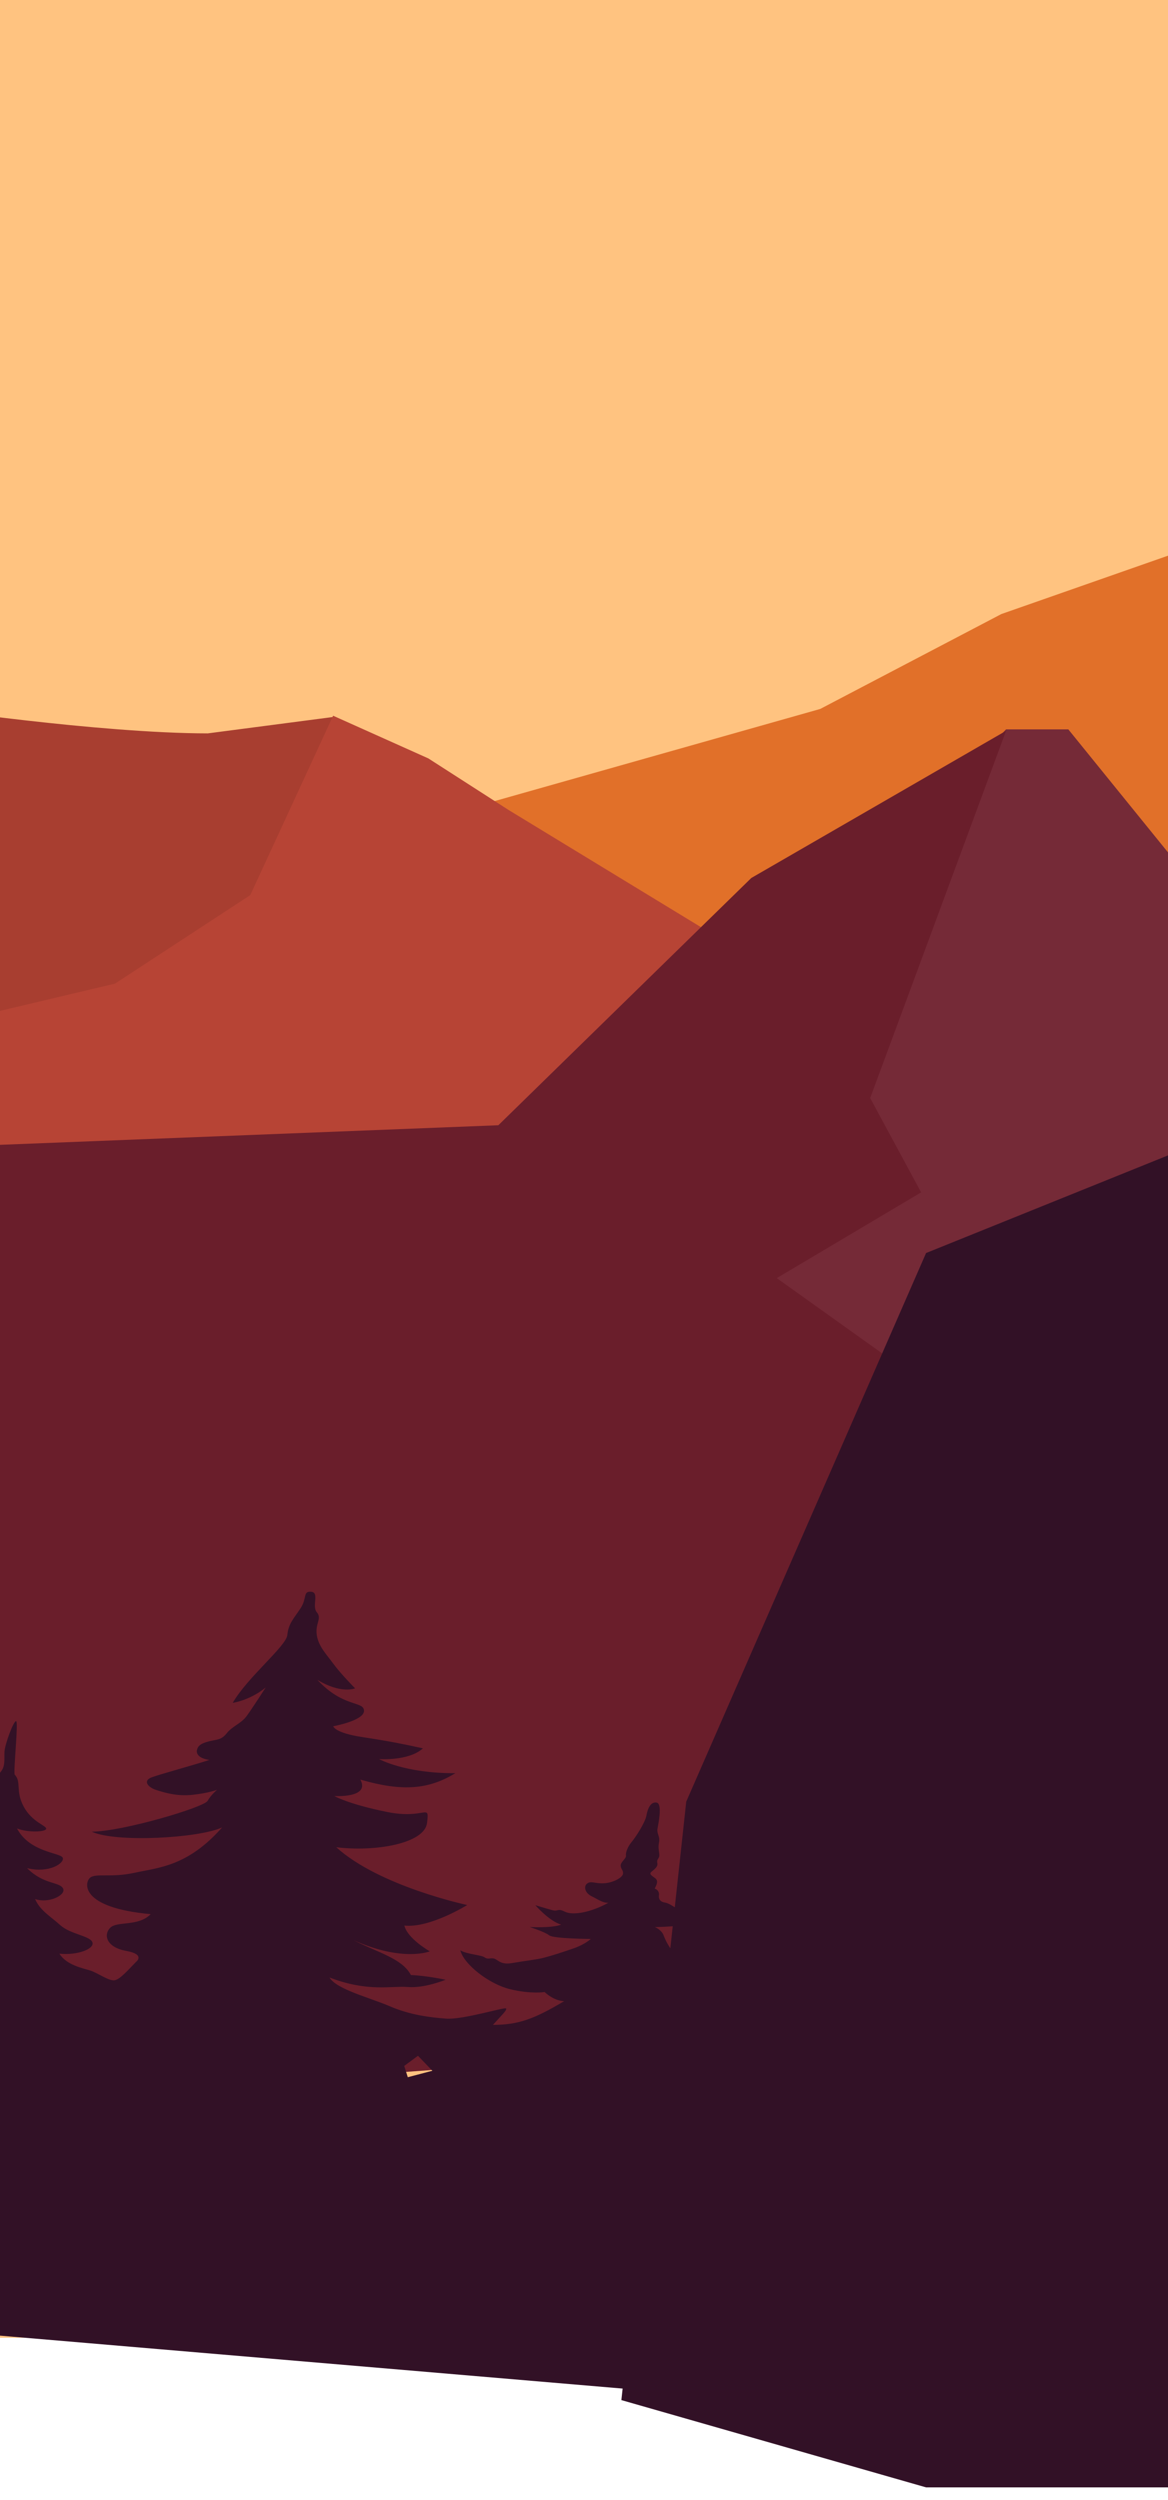 <svg width="375" height="802" viewBox="0 0 375 802" fill="none" xmlns="http://www.w3.org/2000/svg">
<rect x="-0.5" width="426" height="750" fill="#FFC380"/>
<g filter="url(#filter0_d)">
<path d="M321.5 200L441.5 158L419.5 446H-114.5L-101.5 305.245L25.271 297.764L263.355 230.441L321.5 200Z" fill="#E17029"/>
</g>
<g filter="url(#filter1_d)">
<path d="M-23.75 230L-103.554 233.013L-170.5 277.835L-176.5 472L425.5 451.561L317.189 360.698C253.346 325.285 136.833 243.98 107.039 233.013L66.694 238.286C31.508 238.239 -23.75 230 -23.75 230Z" fill="#A83E30"/>
<path d="M80.358 290.164L106.951 232.616L137.533 246.317L163.239 262.829L359.5 382.278L-160.5 482L-152.328 382.278L-22.91 332.742L36.923 318.565L80.358 290.164Z" fill="#B74435"/>
</g>
<g filter="url(#filter2_d)">
<path d="M173.961 438.719H506.58L342.997 237H323.003L275.292 286.513L173.961 438.719Z" fill="#752A37"/>
<path d="M241.212 284.679L160 364L-5.5 370.5L-83.228 430.466L-170.5 690L295.74 655.449L286.652 439.635L249.391 413.045L295.74 385.538L279.382 355.28L323.004 237.458L241.212 284.679Z" fill="#6A1E2B"/>
</g>
<g filter="url(#filter3_d)">
<path d="M401.832 372.286L467.326 355L521.326 801H297.326L199.5 773L220.326 581L297.326 405L378.441 372.286H401.832Z" fill="#321126"/>
</g>
<path d="M415.951 769.17C415.829 763.785 408.156 777.791 377.135 753.656C395.04 758.394 403.581 754.113 408.623 751.731C398.209 753.166 395.386 749.631 395.386 749.631C395.386 749.631 415.908 745.632 414.881 740.777C413.853 735.923 411.822 746.26 390.805 738.732C369.789 731.203 370.168 720.971 370.168 720.971C370.168 720.971 373.797 720.426 374.378 718.15C383.252 722.506 395.265 721.391 399.657 719.445C389.387 719.124 384.627 715.051 384.627 715.051C384.627 715.051 390.908 712.284 393.719 708.737C388.996 710.354 374.523 705.456 365.462 690.028C377.855 690.59 383.213 686.484 378.309 682.973C384.871 684.261 392.845 680.623 392.325 679.196C385.676 680.181 377.163 678.638 375.283 676.282C373.403 673.925 368.874 668.16 368.874 668.16C368.874 668.16 373.011 669.894 375.713 669.232C378.416 668.564 378.724 667.291 380.384 667.878C382.044 668.465 383.326 667.682 382.406 665.931C381.486 664.186 380.855 663.273 378.284 662.118C375.707 660.963 372.285 658.269 371.492 653.111C370.698 647.953 368.538 647.853 368.538 647.853C368.538 647.853 372.01 623.325 365.546 622.224C359.083 621.123 361.452 635.436 355.054 640.39C348.649 645.344 347.68 646.605 342.077 646.313C336.475 646.021 337.694 651.131 342.799 652.424C339.888 653.459 332.788 651.819 332.788 651.819C332.788 651.819 335.01 653.931 337.779 654.902C340.55 655.868 345.412 656.13 345.412 656.13C345.412 656.13 343.952 660.132 347.544 661.625C346.853 663.585 336.211 666.255 336.211 666.255C336.211 666.255 343.497 662.809 341.327 660.885C339.156 658.961 337.257 660.511 333.965 660.75C330.672 660.989 329.943 660.704 323.893 659.214C317.85 657.725 315.115 656.372 310.04 653.036C304.964 649.705 300.397 643.814 300.397 643.814L305.487 644.308L302.273 640.918C302.273 640.918 311.21 642.107 316.718 641.962C322.227 641.816 325.909 640.239 325.296 637.984C324.689 635.736 322.551 635.616 319.685 634.82C316.819 634.025 316.069 632.272 313.108 631.044C310.147 629.817 307.997 630.772 305.955 628.524C303.913 626.271 293.43 620.697 290.946 615.641C297.095 617.468 303.963 615.157 303.872 613.115C303.781 611.072 301.381 612.457 298.861 612.037C296.341 611.616 295.836 608.93 295.836 608.93C295.836 608.93 300.283 610.568 304.772 609.851C309.261 609.134 310.748 605.514 310.444 604.797C310.141 604.08 308.643 604.153 305.631 604.142C302.613 604.131 299.041 602.646 298.843 600.265C298.645 597.884 296.033 594.612 293.247 593.556C296.224 593.078 296.581 591.029 296.581 591.029C296.581 591.029 298.241 593.573 301.845 593.227C305.449 592.881 304.942 589.013 303.066 587.387C301.19 585.761 299.314 584.136 298.389 579.658C297.463 575.18 295.332 573.209 295.704 570.224C296.075 567.24 294.431 555.045 291.166 555.013C287.907 554.982 288.384 559.906 288.133 561.106C287.882 562.306 285.3 564.774 284.625 568.625C283.949 572.476 275.443 581.204 273.441 583.805C271.438 586.406 261.681 584.518 260.397 590.107C259.105 595.701 268.596 590.965 268.305 593.305C268.014 595.644 263.058 597.336 257.368 597.75C251.677 598.164 254.307 599.28 249.775 599.954C245.244 600.629 242.85 603.927 242.565 605.453C238.281 604.52 236.159 602.912 236.159 602.912C236.159 602.912 236.397 604.153 237.276 605.087C233.865 605.081 233.324 604.26 233.324 604.26C233.324 604.26 234.125 607.345 240.412 608.119C246.692 608.898 248.462 610.999 253.507 610.982C249.415 612.101 246.875 614.611 243.857 614.6C240.839 614.589 233.655 614.709 229.751 617.472C225.846 620.235 224.851 618.277 224.619 620.577C224.38 622.876 226.335 621.904 227.79 622.513C229.243 623.127 232.397 624.817 236.925 625.369C241.454 625.915 243.309 624.936 243.309 624.936C243.309 624.936 242.735 628.349 245.185 629.332C243.618 631.97 241.87 632.145 239.803 632.053C237.736 631.961 235.908 632.782 235.816 634.279C235.732 635.778 237.235 636.803 240.705 637.098C244.182 637.393 250.716 636.889 250.716 636.889C250.716 636.889 240.787 646.555 224.516 649.143L222.336 648.166C222.336 648.166 224.67 646.714 224.807 645.014C232.135 645.146 237.132 643.128 236.658 640.952C236.184 638.777 230.271 641.631 222.512 633.64C214.754 625.649 213.788 622.695 213.048 620.865C212.315 619.029 210.259 618.247 210.259 618.247C210.259 618.247 214.713 618.196 218.179 617.76C221.645 617.324 222.572 615.262 221.478 613.887C220.389 612.512 219.417 612.552 218.097 612.44C216.777 612.327 215.237 610.669 213.564 610.404C211.891 610.139 211.381 609.181 211.565 607.976C211.748 606.771 210.703 605.979 210.291 605.972C209.885 605.966 211.908 603.695 210.38 602.59C208.845 601.484 208.753 601.353 208.854 600.871C208.948 600.388 211.391 599.252 211.056 597.757C210.721 596.262 211.818 596.417 211.671 594.877C211.531 593.337 211.26 592.796 211.603 590.963C211.94 589.129 210.825 588.298 211.098 586.704C211.37 585.111 212.725 578.686 210.842 578.314C208.959 577.942 207.947 580.147 207.547 582.433C207.154 584.719 204.086 589.409 202.774 590.976C201.469 592.544 200.827 594.385 200.976 595.312C201.118 596.238 199.238 597.361 199.275 598.529C199.313 599.692 200.175 599.95 200.025 601.158C199.874 602.366 196.888 604.008 194.009 604.187C191.129 604.372 189.815 603.34 188.552 604.242C187.289 605.144 187.766 607.292 189.968 608.366C192.17 609.439 193.484 610.527 195.349 610.44C189.616 613.588 183.929 614.571 181.378 613.317C178.826 612.064 179.335 613.356 177.357 612.825C175.386 612.29 171.883 611.228 171.883 611.228C171.883 611.228 176.158 616.203 180.158 617.462C177.154 618.64 170.051 618.221 170.051 618.221C170.051 618.221 175.006 619.801 176.319 620.889C177.633 621.976 189.673 622.051 189.673 622.051C189.673 622.051 187.902 623.774 184.23 625.051C180.557 626.328 177.263 627.392 174.654 628.068C172.045 628.744 168.09 629.138 164.352 629.797C160.608 630.454 159.804 628.596 158.551 628.328C157.298 628.06 156.719 628.741 155.578 627.953C154.438 627.164 149.911 626.981 147.796 625.702C148.873 630.154 156.98 636.541 163.797 638.18C170.613 639.818 174.861 639.081 174.861 639.081C174.861 639.081 177.627 641.88 181.123 642.016C171.487 647.754 166.506 649.589 158.27 649.625C161.368 646.164 162.786 644.941 162.486 644.363C162.185 643.786 148.681 648.019 143.241 647.618C137.8 647.217 131.454 646.371 125.12 643.636C118.785 640.901 107.991 638.211 105.796 634.417C118.179 639.194 125.719 637.024 131.005 637.473C136.29 637.922 143.088 635.138 143.088 635.138C143.088 635.138 136.875 633.818 131.929 633.638C129.11 628.269 121.256 626.436 113.45 622.416C129.321 629.569 137.993 626.029 137.993 626.029C137.993 626.029 130.852 621.999 129.823 617.758C138.02 618.638 150.004 611.165 150.004 611.165C150.004 611.165 121.819 605.207 107.957 592.627C120.376 594.173 136.28 591.493 137.108 584.839C137.935 578.191 136.638 583.824 124.199 581.301C111.752 578.777 107.327 576.204 107.327 576.204C107.327 576.204 118.952 576.946 115.694 570.927C129.442 574.905 137.71 574.018 146.209 568.875C130.025 568.966 121.705 564.351 121.705 564.351C121.705 564.351 131.259 565.04 135.781 560.902C129.429 559.509 125.376 558.674 116.355 557.295C107.327 555.914 106.999 553.812 106.999 553.812C106.999 553.812 116.965 552.011 116.867 548.824C116.77 545.638 110.256 547.928 101.88 538.914C109.514 543.555 114.002 541.656 114.002 541.656C114.002 541.656 109.349 536.945 107.064 533.818C104.786 530.692 102.226 528.194 101.699 524.486C101.172 520.778 103.44 519.259 101.714 517.239C100.034 515.239 102.652 510.901 99.912 510.668C97.172 510.435 98.673 512.682 96.48 515.997C94.287 519.312 92.609 520.881 92.259 524.515C91.908 528.148 79.504 538.011 74.713 546.319C81.087 545.149 85.316 541.354 85.316 541.354C85.316 541.354 80.957 548.154 79.174 550.567C77.391 552.98 74.619 553.765 72.805 556.053C70.99 558.341 69.647 557.982 66.833 558.724C64.02 559.461 63.459 560.433 63.228 561.473C62.997 562.513 63.644 564.112 67.236 564.624C61.313 566.524 52.004 569.033 48.846 570.148C45.688 571.262 47.499 573.412 50.116 574.248C52.734 575.084 56.778 576.364 61.836 575.812C66.9 575.267 69.7 574.2 69.7 574.2C69.7 574.2 67.834 575.709 66.636 577.77C65.439 579.826 39.557 587.563 29.461 587.642C37.225 591.234 63.917 589.716 71.319 586.27C60.209 598.846 50.829 599.148 43.201 600.825C35.573 602.496 30.733 600.864 28.908 602.421C27.083 603.977 25.633 612.039 48.373 614.094C44.455 618.16 37.574 616.232 35.364 618.486C33.154 620.74 34.14 624.733 40.522 625.888C46.904 627.044 43.639 629.454 43.639 629.454C41.228 631.909 38.725 634.835 36.928 635.29C35.132 635.745 31.398 632.947 29.021 632.193C26.637 631.438 21.406 630.498 19.06 626.774C24.874 627.38 30.352 625.253 29.678 623.16C29.005 621.062 22.641 620.578 19.389 617.658C16.137 614.739 12.824 612.913 11.269 609.252C15.762 610.793 21.475 607.861 20.199 605.768C18.922 603.674 13.983 604.632 8.692 599.337C15.831 601.103 20.807 597.668 20.147 596.011C19.486 594.355 9.517 594.339 5.463 586.607C8.947 587.984 14.64 587.771 14.818 586.721C14.996 585.671 10.303 584.648 7.591 579.567C4.879 574.486 6.967 571.691 4.715 569.331C4.262 567.971 6 552.212 5.157 552.179C4.315 552.147 1.557 559.623 1.437 562C1.318 564.376 1.765 566.544 0.286 568.369C-1.186 570.19 -1.394 571.862 -1.549 573.432C-1.697 574.998 -3.835 575.697 -4.335 576.831C-4.835 577.965 -9.255 578.398 -9.272 579.238C-9.289 580.084 -6.438 580.839 -5.608 581.35C-4.778 581.861 -12.085 584.658 -16.489 584.574C-20.893 584.496 -19.753 585.73 -21.111 585.542C-22.468 585.354 -22.751 584.739 -23.008 585.013C-23.265 585.286 -23.624 587.458 -20.964 587.573C-18.304 587.687 -18.43 589.405 -16.329 589.768C-14.235 590.129 -11.997 590.097 -11.997 590.097C-11.997 590.097 -13.999 592.201 -15.679 592.427C-17.358 592.652 -20.102 592.123 -20.68 593.178C-21.258 594.233 -19.381 596.009 -16.744 596.306C-14.107 596.603 -11.81 596.101 -11.81 596.101C-11.81 596.101 -16.824 599.126 -20.345 599.083C-23.86 599.041 -29.007 598.459 -30.051 599.285C-31.089 600.116 -30.548 601.484 -26.524 602.818C-22.499 604.153 -22.514 605.361 -22.514 605.361C-22.514 605.361 -26.882 605.319 -27.276 605.982C-27.67 606.646 -26.903 608.367 -23.073 608.765C-19.244 609.163 -17.4 608.327 -17.4 608.327C-17.4 608.327 -22.383 610.402 -25.376 611.876C-28.369 613.35 -34.114 612.566 -35.833 613.485C-37.551 614.404 -40.603 613.849 -42.077 613.836C-43.544 613.822 -45.958 615.268 -43.193 617.415C-40.427 619.562 -33.342 620.348 -33.342 620.348C-33.342 620.348 -37.68 623.654 -33.078 625.406C-34.264 628.132 -44.356 630.731 -45.611 630.809C-46.866 630.886 -49.487 630.407 -50.991 631.015C-52.495 631.623 -53.41 633.971 -49.352 635.414C-45.295 636.863 -42.865 640.297 -36.899 640.33C-39.784 642.031 -49.688 644.535 -49.688 644.535C-49.688 644.535 -58.555 639.081 -62.309 633.399C-66.063 627.716 -69.777 622.477 -72.09 620.223C-62.299 623.257 -54.788 623.823 -49.859 623.656C-44.93 623.49 -41.826 622.917 -41.737 622.2C-41.648 621.488 -51.721 619.311 -53.149 618.599C-49.094 617.181 -49.434 614.911 -49.434 614.911C-49.434 614.911 -57.058 615.953 -64.002 609.414C-70.946 602.874 -79.044 593.204 -81.162 584.978C-72.3 594.931 -62.111 600.151 -57.418 602.206C-52.725 604.255 -42.409 606.436 -35.46 604.239C-47.03 599.894 -54.05 593.956 -54.05 593.956C-54.05 593.956 -42.113 591.056 -43.261 584.128C-51.199 583.398 -60.286 580.095 -65.357 575.694C-70.428 571.293 -71.252 571.446 -71.252 571.446C-71.252 571.446 -60.821 567.209 -62.95 561.737C-63.417 560.649 -69.468 561.239 -73.592 558.535C-77.717 555.832 -78.573 555.91 -80.224 553.784C-76.389 554.846 -69.308 553.864 -69.844 550.663C-70.379 547.456 -75.854 546.629 -78.088 543.094C-76.907 541.872 -76.75 540.932 -77.313 540.076C-75.05 539.46 -73.621 536.57 -73.754 534.758C-73.888 532.946 -76.047 528.43 -78.445 525.506C-80.843 522.581 -79.832 507.278 -81.121 507.241C-82.409 507.204 -81.577 510.91 -83.188 512.758C-84.799 514.606 -85.544 517.331 -86.118 519.819C-86.698 522.306 -87.975 525.058 -89.896 526.512C-91.816 527.966 -93.931 529.18 -94.342 530.361C-94.759 531.535 -98.995 531.582 -99.214 532.957C-99.433 534.333 -98.627 536.13 -97.793 536.937C-96.96 537.743 -94.8 537.96 -94.8 537.96C-94.8 537.96 -97.795 540.867 -102.448 542.083C-107.102 543.305 -109.226 544.925 -109.54 546.036C-109.855 547.147 -108.72 548.748 -106.169 549.406C-103.617 550.063 -103.545 551.279 -101.581 551.596C-99.616 551.908 -99.343 550.097 -97.889 550.221C-96.436 550.344 -95.385 550.545 -95.394 550.946C-95.396 551.347 -99.992 552.428 -100.781 554.09C-101.57 555.751 -105.19 555.845 -107.513 556.239C-109.836 556.627 -113.004 555.917 -113.743 556.847C-114.481 557.777 -119.71 559.646 -119.998 560.871C-120.285 562.095 -115.29 562.481 -114.22 563.564C-113.15 564.647 -106.123 566.934 -104.888 567.078C-103.661 567.221 -103.696 567.508 -103.719 567.69C-103.742 567.872 -107.398 566.792 -109.515 568.407C-111.633 570.028 -111.562 571.579 -115.202 570.751C-118.843 569.929 -120.025 572.951 -125.709 573.092C-131.393 573.234 -153.835 569.543 -159.317 562.029C-156.967 567.353 -153.12 570.819 -152.387 572.978C-151.654 575.136 -147.413 574.945 -144.863 577.035C-142.314 579.125 -137.852 583.58 -135.533 583.225C-137.297 584.508 -148.306 585.334 -153.514 582.578C-151.315 585.848 -144.551 587.415 -142.831 588.665C-141.111 589.915 -134.36 591.532 -130.876 590.947C-127.391 590.362 -120.766 590.869 -120.766 590.869C-120.766 590.869 -120.091 591.919 -118.268 591.745C-119.168 593.045 -125.254 594.675 -128.97 597.119C-132.685 599.558 -154.396 606.311 -160.812 605.158C-159.275 607.876 -152.528 611.153 -147.149 611.995C-141.771 612.837 -132.679 612.895 -132.679 612.895C-132.679 612.895 -132.899 616.294 -140.089 617.061C-134.936 620.253 -122.427 620.268 -122.427 620.268C-122.427 620.268 -126.642 620.79 -132.478 625.257C-138.32 629.717 -150.802 629.487 -153.947 631.64C-157.092 633.798 -166.167 635.782 -169.349 635.511C-172.524 635.241 -181.676 635.674 -183.537 634.473C-185.391 633.267 -189.018 635 -184.511 640.122C-179.997 645.245 -177.693 646.098 -172.729 646.52C-167.766 646.942 -156.176 647.375 -156.176 647.375C-156.176 647.375 -172.955 653.716 -173.56 654.824C-174.165 655.933 -172.95 659.063 -166.418 659.234C-159.886 659.404 -145.754 657.683 -140.731 654.419C-141.586 657.541 -139.243 658.565 -137.461 658.772C-135.68 658.979 -130.264 657.951 -124.316 654.213C-127.578 657.85 -140.737 668.614 -152.367 672.476C-163.998 676.339 -176.311 676.391 -177.467 678.501C-178.623 680.605 -178.588 683.914 -170.342 685.055C-162.097 686.196 -156.234 687.062 -156.234 687.062C-156.234 687.062 -171.553 698.323 -180.987 701.781C-190.428 705.239 -200.763 705.169 -203.864 704.248C-206.958 703.321 -208.604 706.488 -204.945 708.639C-201.286 710.784 -198.589 711.308 -197.441 712.142C-196.299 712.975 -190.458 712.663 -186.871 713.921C-183.284 715.179 -170.362 713.121 -170.362 713.121C-170.362 713.121 -171.812 714.76 -170.231 716.366C-178.108 719.444 -179.59 724.169 -183.083 725.043C-186.584 725.922 -201.543 728.353 -205.225 731.882L391.335 782.568C391.343 782.557 416.073 774.555 415.951 769.17ZM-72.052 667.575C-74.667 664.927 -74.857 662.156 -74.857 662.156L-66.343 666.85C-66.342 666.844 -69.452 667.132 -72.052 667.575ZM-58.003 658.961L-50.642 660.027L-54.317 662.692L-58.003 658.961ZM-45.738 690.524C-45.738 690.524 -51.335 688.175 -54.865 683.247C-47.868 686.155 -36.861 685.881 -36.861 685.881L-45.738 690.524ZM130.93 666.415L129.776 662.794L134.196 659.534L138.818 664.337L130.93 666.415ZM228.115 678.972L223.835 674.638L231.78 675.313L228.115 678.972ZM236.459 668.88L229.805 665.338L241.455 666.327L236.459 668.88ZM239.912 658.374L231.155 654.547C231.155 654.547 245.216 655.518 249.674 654.135C247.145 656.123 239.912 658.374 239.912 658.374ZM331.255 679.098C329.414 679.527 319.38 679.923 316.726 683.3C314.078 686.677 325.841 691.055 325.841 691.055C323.503 693.354 321.911 697.551 321.911 697.551L310.226 688.256L312.959 688.488L302.269 678.325L308.911 680.874L301.08 671.394C301.08 671.394 311.957 672.173 314.897 674.329C317.837 676.492 316.114 668.852 314.006 667.128C320.453 669.07 329.186 668.418 329.186 668.418C329.186 668.418 323.73 671.405 320.301 673.172C316.873 674.938 317.888 676.786 326.029 676.597C334.169 676.407 335.637 676.091 335.637 676.091C335.637 676.091 333.095 678.669 331.255 679.098Z" fill="#321126"/>
<defs>
<filter id="filter0_d" x="-118.5" y="151" width="564" height="296" filterUnits="userSpaceOnUse" color-interpolation-filters="sRGB">
<feFlood flood-opacity="0" result="BackgroundImageFix"/>
<feColorMatrix in="SourceAlpha" type="matrix" values="0 0 0 0 0 0 0 0 0 0 0 0 0 0 0 0 0 0 127 0"/>
<feOffset dy="-3"/>
<feGaussianBlur stdDeviation="2"/>
<feColorMatrix type="matrix" values="0 0 0 0 0 0 0 0 0 0 0 0 0 0 0 0 0 0 0.3 0"/>
<feBlend mode="normal" in2="BackgroundImageFix" result="effect1_dropShadow"/>
<feBlend mode="normal" in="SourceGraphic" in2="effect1_dropShadow" result="shape"/>
</filter>
<filter id="filter1_d" x="-180.5" y="223" width="610" height="260" filterUnits="userSpaceOnUse" color-interpolation-filters="sRGB">
<feFlood flood-opacity="0" result="BackgroundImageFix"/>
<feColorMatrix in="SourceAlpha" type="matrix" values="0 0 0 0 0 0 0 0 0 0 0 0 0 0 0 0 0 0 127 0"/>
<feOffset dy="-3"/>
<feGaussianBlur stdDeviation="2"/>
<feColorMatrix type="matrix" values="0 0 0 0 0 0 0 0 0 0 0 0 0 0 0 0 0 0 0.3 0"/>
<feBlend mode="normal" in2="BackgroundImageFix" result="effect1_dropShadow"/>
<feBlend mode="normal" in="SourceGraphic" in2="effect1_dropShadow" result="shape"/>
</filter>
<filter id="filter2_d" x="-174.5" y="230" width="685.08" height="461" filterUnits="userSpaceOnUse" color-interpolation-filters="sRGB">
<feFlood flood-opacity="0" result="BackgroundImageFix"/>
<feColorMatrix in="SourceAlpha" type="matrix" values="0 0 0 0 0 0 0 0 0 0 0 0 0 0 0 0 0 0 127 0"/>
<feOffset dy="-3"/>
<feGaussianBlur stdDeviation="2"/>
<feColorMatrix type="matrix" values="0 0 0 0 0 0 0 0 0 0 0 0 0 0 0 0 0 0 0.3 0"/>
<feBlend mode="normal" in2="BackgroundImageFix" result="effect1_dropShadow"/>
<feBlend mode="normal" in="SourceGraphic" in2="effect1_dropShadow" result="shape"/>
</filter>
<filter id="filter3_d" x="195.5" y="348" width="329.826" height="454" filterUnits="userSpaceOnUse" color-interpolation-filters="sRGB">
<feFlood flood-opacity="0" result="BackgroundImageFix"/>
<feColorMatrix in="SourceAlpha" type="matrix" values="0 0 0 0 0 0 0 0 0 0 0 0 0 0 0 0 0 0 127 0"/>
<feOffset dy="-3"/>
<feGaussianBlur stdDeviation="2"/>
<feColorMatrix type="matrix" values="0 0 0 0 0 0 0 0 0 0 0 0 0 0 0 0 0 0 0.3 0"/>
<feBlend mode="normal" in2="BackgroundImageFix" result="effect1_dropShadow"/>
<feBlend mode="normal" in="SourceGraphic" in2="effect1_dropShadow" result="shape"/>
</filter>
</defs>
</svg>
